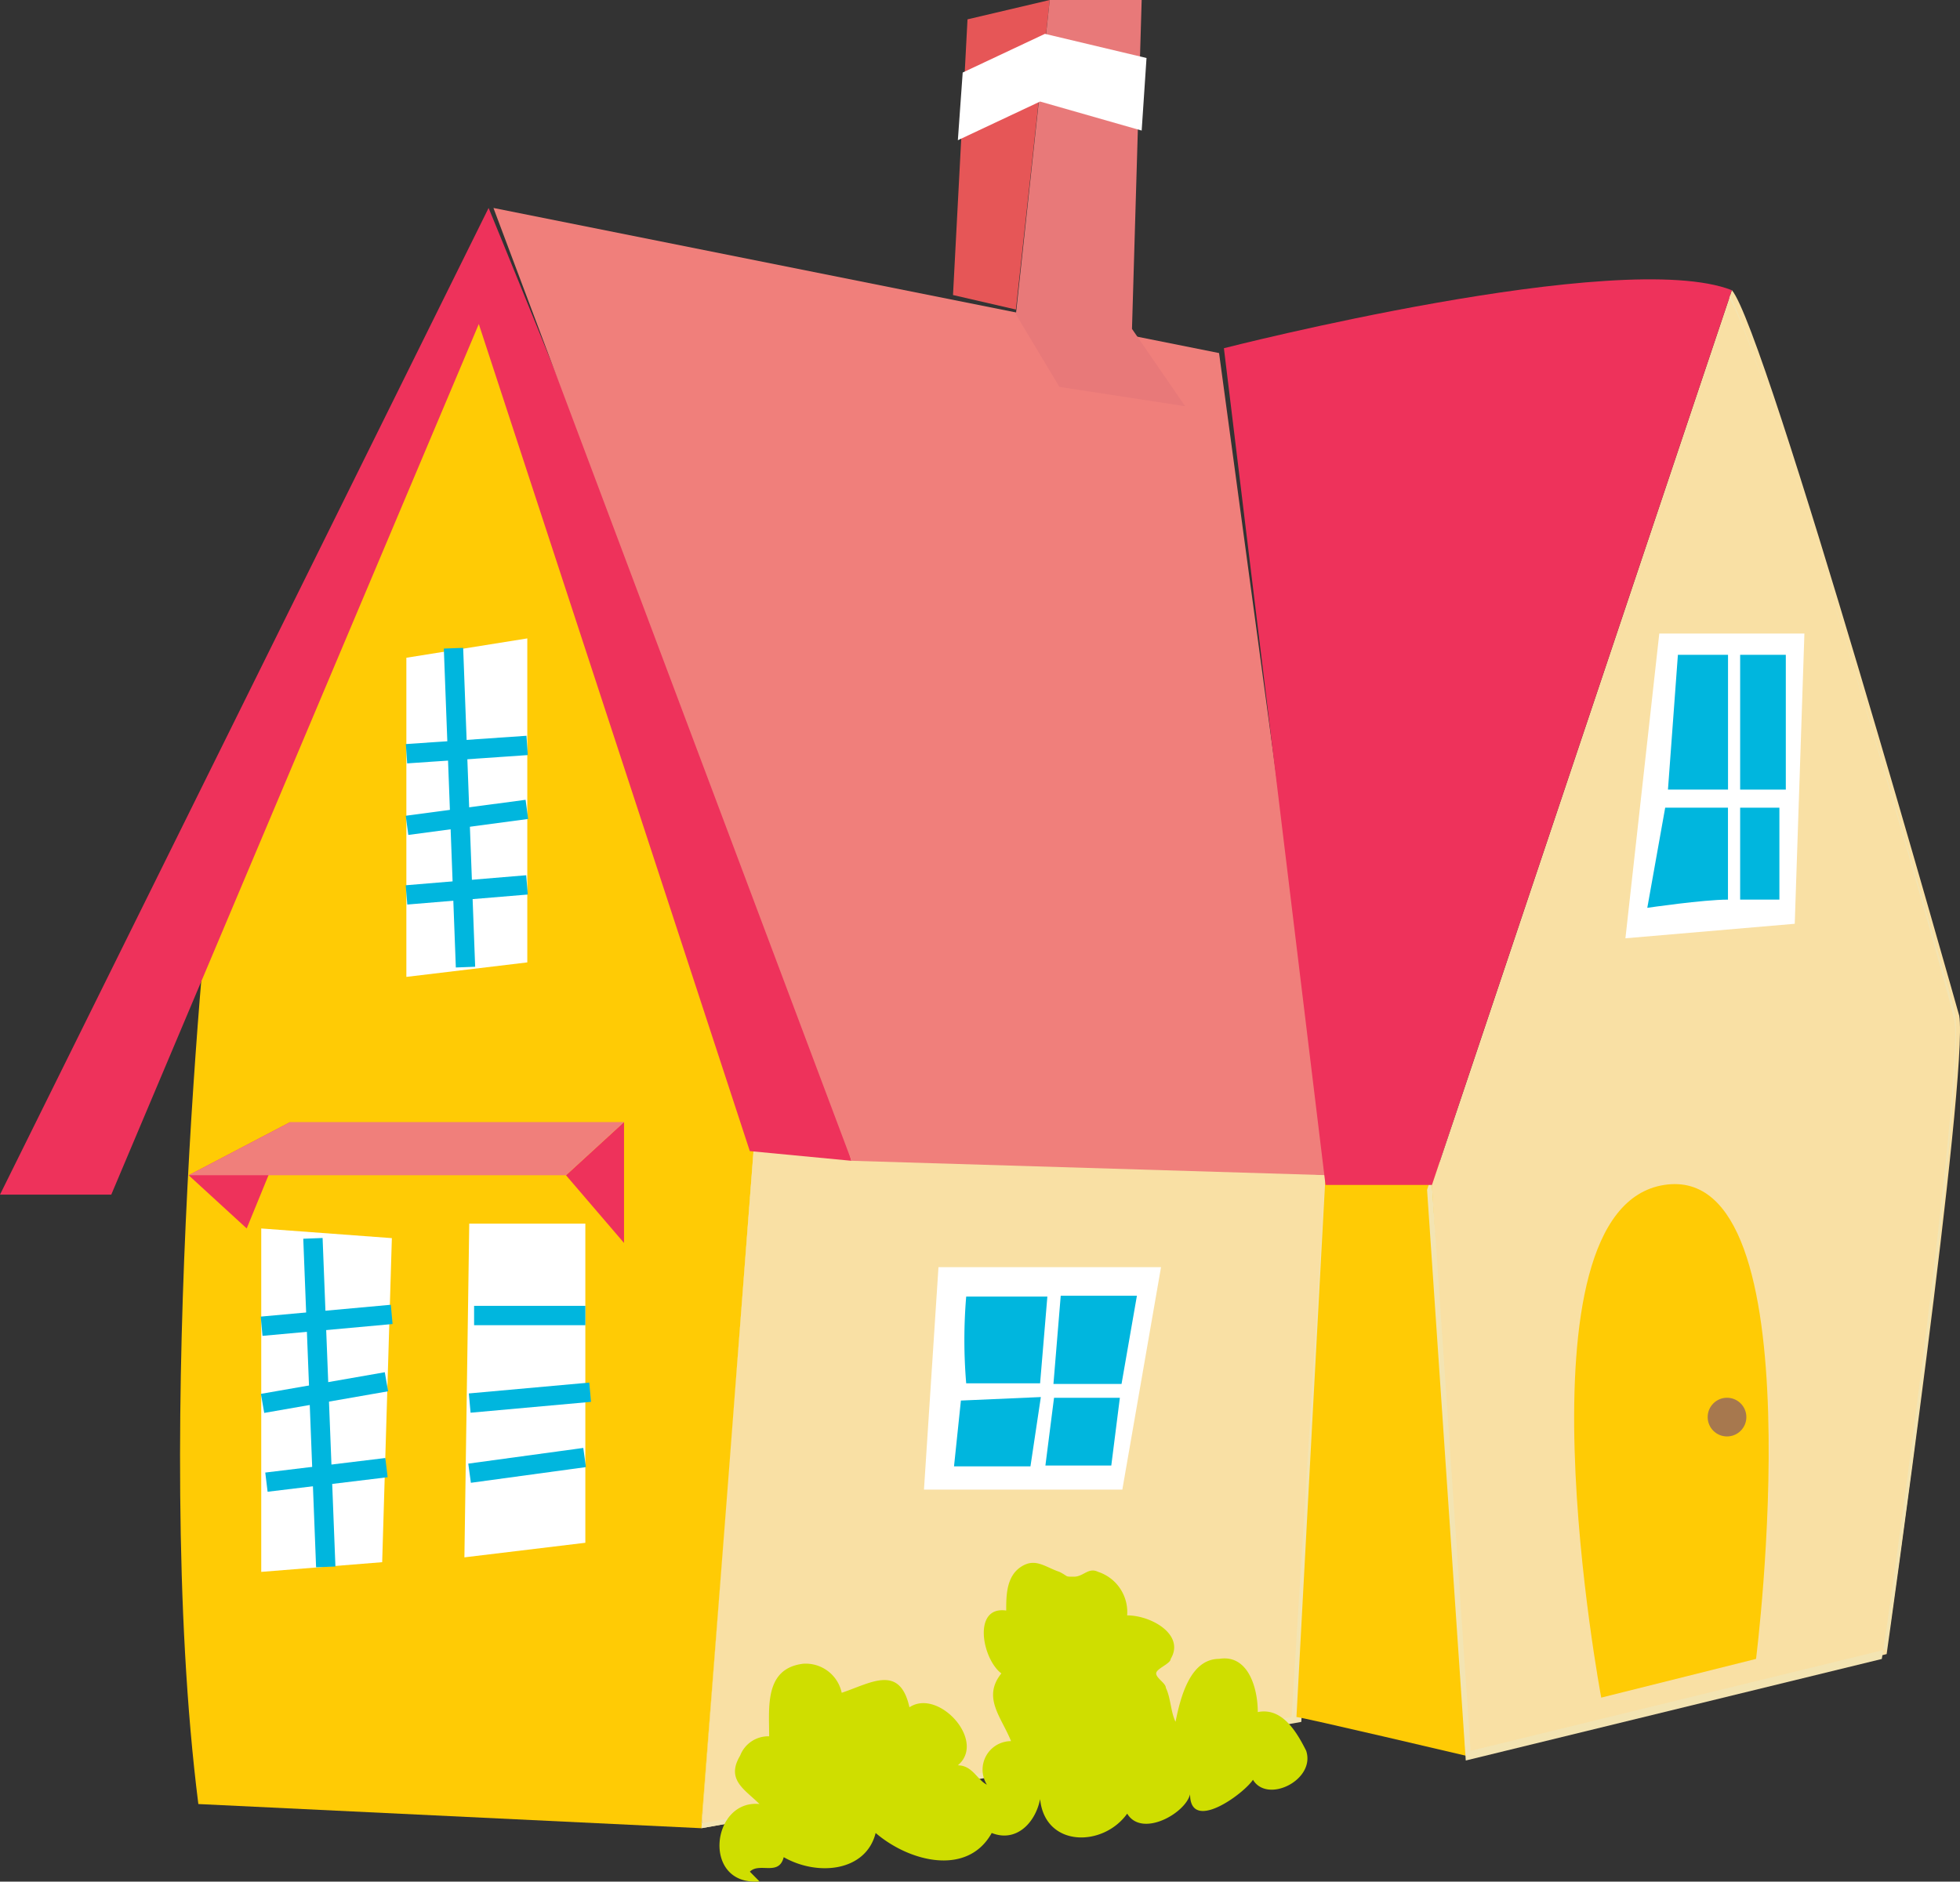 <svg xmlns="http://www.w3.org/2000/svg" viewBox="-1656 1900.202 70 67.215"><rect x="-1656" y="1900.202" width="70" height="67.215" fill="#333333" stroke="none"/><defs><style>.a{fill:#ffcb05;}.b{fill:#f9e0a4;}.c{fill:#f3e4b2;}.d{fill:#ee325b;}.e{fill:#f07f7b;}.f{fill:#fff;}.g{fill:#00b6de;}.h{fill:#e65657;}.i{fill:#e87979;}.j{fill:#a7784e;}.k{fill:#cfde00;}</style></defs><g transform="translate(-1941.795 -118)"><path class="a" d="M17.693,27.369s-2.246,20.214-.518,33.863l17.968.864,2.592-24.533L27.2,7.5Z" transform="translate(275.704 2021.413)"/><g transform="translate(310.847 2058.802)"><path class="b" d="M29.2,24.8l20.56,1.382L48.551,45.705,27.3,49.506Z" transform="translate(-27.3 -24.8)"/><path class="c" d="M27.3,49.506h0L29.2,24.8h0l20.732,1.209-1.209,19.7h0Zm1.9-24.533L27.3,49.333l21.078-3.8,1.209-19.523Z" transform="translate(-27.3 -24.8)"/></g><path class="a" d="M39.6,45.169c.173,0,6.047,1.382,6.047,1.382L44.956,25.3l-4.319.518Z" transform="translate(292.497 2034.367)"/><g transform="translate(336.762 2028.568)"><path class="b" d="M43.609,59.649,58.64,56.021s2.937-20.732,2.592-22.806c0,0-6.911-24.533-8.12-25.916L42.4,39.263Z" transform="translate(-42.227 -7.3)"/><path class="c" d="M43.682,59.822h0L42.3,39.435h0L53.012,7.3v.173c1.209,1.382,7.947,24.879,8.12,25.916.346,2.073-2.419,21.942-2.592,22.806h0Zm-1.209-20.56,1.382,20.214,14.858-3.628c.173-1.037,2.937-20.732,2.419-22.806,0-.173-6.738-23.5-8.12-25.743Z" transform="translate(-42.3 -7.3)"/></g><path class="d" d="M16.774,40.845H12.8L30.25,5.6S41.134,32.034,43.207,39.636l-3.628-.346L29.9,9.746Z" transform="translate(272.995 2020.031)"/><path class="e" d="M23,5.6l25.915,5.183,3.974,29.371-17.1-.518Z" transform="translate(280.418 2020.031)"/><path class="d" d="M38.1,9.536S52.267,5.908,56.241,7.463L45.529,39.426h-3.8Z" transform="translate(291.406 2021.105)"/><path class="a" d="M46.307,44.126s-3.283-17.45,2.246-18.314,3.283,16.931,3.283,16.931Z" transform="translate(296.675 2034.718)"/><g transform="translate(343.846 2040.834)"><path class="f" d="M47.609,14.4,46.4,25.285l6.047-.518L52.792,14.4Z" transform="translate(-46.4 -14.4)"/></g><path class="g" d="M47.955,15.1,47.6,19.915h2.145V15.1Z" transform="translate(297.765 2026.493)"/><path class="g" d="M48.039,18,47.4,21.577s2.006-.294,2.881-.293V18Z" transform="translate(297.227 2029.054)"/><path class="g" d="M49.1,15.2v4.815h1.631V15.2Z" transform="translate(298.843 2026.393)"/><rect class="g" width="1.402" height="3.283" transform="translate(347.943 2047.054)"/><g transform="translate(319.831 2018.202)"><path class="h" d="M32.5,11.839l.518-9.848L35.955,1.3,34.746,12.357Z" transform="translate(-32.5 -1.3)"/></g><path class="i" d="M35.355,1.3h2.937l-.346,11.748,1.9,2.764-4.492-.691L33.8,12.53,35.009,1.3Z" transform="translate(288.277 2016.902)"/><g transform="translate(320.004 2019.411)"><path class="f" d="M32.6,5.8l2.937-1.382,3.628,1.037.173-2.592L35.71,2,32.773,3.382Z" transform="translate(-32.6 -2)"/></g><g transform="translate(300.308 2041.007)"><path class="f" d="M21.2,15.191v11.4l4.319-.518V14.5Z" transform="translate(-21.2 -14.5)"/></g><path class="g" d="M0,0H.691V11.4H0Z" transform="translate(301.646 2041.37) rotate(-2.155)"/><path class="g" d="M0,0H4.319V.691H0Z" transform="translate(300.284 2049.825) rotate(-4.751)"/><path class="g" d="M0,0H4.319V.691H0Z" transform="matrix(0.991, -0.132, 0.132, 0.991, 300.286, 2047.342)"/><path class="g" d="M0,0H4.319V.691H0Z" transform="translate(300.289 2044.782) rotate(-3.942)"/><g transform="translate(295.125 2062.085)"><path class="f" d="M18.2,26.7V38.967l4.319-.346.346-11.576Z" transform="translate(-18.2 -26.7)"/></g><g transform="translate(302.381 2061.912)"><path class="f" d="M22.573,26.6,22.4,38.521,26.719,38V26.6Z" transform="translate(-22.4 -26.6)"/></g><path class="g" d="M0,0H.691V11.748H0Z" transform="matrix(0.999, -0.039, 0.039, 0.999, 296.626, 2062.452)"/><path class="g" d="M0,0H4.319V.691H0Z" transform="translate(295.269 2070.804) rotate(-6.91)"/><path class="g" d="M0,0H4.492V.691H0Z" transform="matrix(0.985, -0.172, 0.172, 0.985, 295.113, 2067.993)"/><path class="g" d="M0,0H4.665V.691H0Z" transform="translate(295.107 2065.233) rotate(-5.2)"/><rect class="g" width="3.974" height="0.691" transform="translate(302.727 2064.849)"/><path class="g" d="M0,0H4.319V.691H0Z" transform="translate(302.539 2067.978) rotate(-5.154)"/><path class="g" d="M0,0H4.146V.691H0Z" transform="translate(302.519 2070.485) rotate(-7.77)"/><path class="d" d="M26.573,28.819V24.5L24.5,26.4Z" transform="translate(281.509 2033.784)"/><path class="d" d="M18.773,28.3,16.7,26.4l3.628-1.9Z" transform="translate(275.833 2033.784)"/><path class="e" d="M30.176,26.4H16.7l3.628-1.9H32.249Z" transform="translate(275.833 2033.784)"/><g transform="translate(318.794 2063.467)"><path class="f" d="M32.418,27.5,31.9,35.447h7.084L40.366,27.5Z" transform="translate(-31.9 -27.5)"/></g><path class="g" d="M32.817,28.137a18.536,18.536,0,0,0,0,3.1h2.639l.26-3.1Z" transform="translate(287.485 2036.38)"/><path class="g" d="M32.811,30.319l-.246,2.351h2.73l.371-2.476Z" transform="translate(287.302 2037.913)"/><path class="g" d="M34.86,28.122,34.6,31.273h2.432l.549-3.151Z" transform="translate(288.818 2036.366)"/><path class="g" d="M34.755,30.216l-.308,2.418H36.8l.306-2.418Z" transform="translate(288.684 2037.918)"/><g transform="translate(346.783 2068.132)"><ellipse class="j" cx="0.691" cy="0.691" rx="0.691" ry="0.691"/></g><g transform="translate(311.492 2074.031)"><path class="k" d="M29.1,44.992c-2.073.173-1.728-2.937,0-2.764-.518-.518-1.209-.864-.691-1.728a1.074,1.074,0,0,1,1.037-.691c0-1.037-.173-2.419,1.209-2.592a1.314,1.314,0,0,1,1.382,1.037c1.037-.346,2.073-1.037,2.419.518,1.037-.691,2.764,1.209,1.728,2.073.518,0,.691.518,1.037.691a1.018,1.018,0,0,1,.864-1.555c-.346-.864-1.037-1.555-.346-2.419-.691-.518-1.037-2.419.173-2.246,0-.518,0-1.209.518-1.555s.864,0,1.382.173c.346.173.173.173.518.173s.518-.346.864-.173a1.511,1.511,0,0,1,1.037,1.555c.864,0,2.073.691,1.555,1.555,0,.173-.518.346-.518.518s.346.346.346.518c.173.346.173.864.346,1.209.173-.864.518-2.246,1.555-2.246,1.037-.173,1.382,1.037,1.382,1.9.864-.173,1.382.691,1.728,1.382.346,1.037-1.382,1.9-1.9,1.037-.346.518-2.246,1.9-2.246.518-.173.691-1.728,1.555-2.246.691-.864,1.209-2.937,1.209-3.11-.518-.173.864-.864,1.555-1.728,1.209-.864,1.555-2.937,1.037-4.146,0-.346,1.382-2.073,1.555-3.283.864-.173.691-.864.173-1.209.518" transform="translate(-27.673 -33.614)"/></g></g></svg>